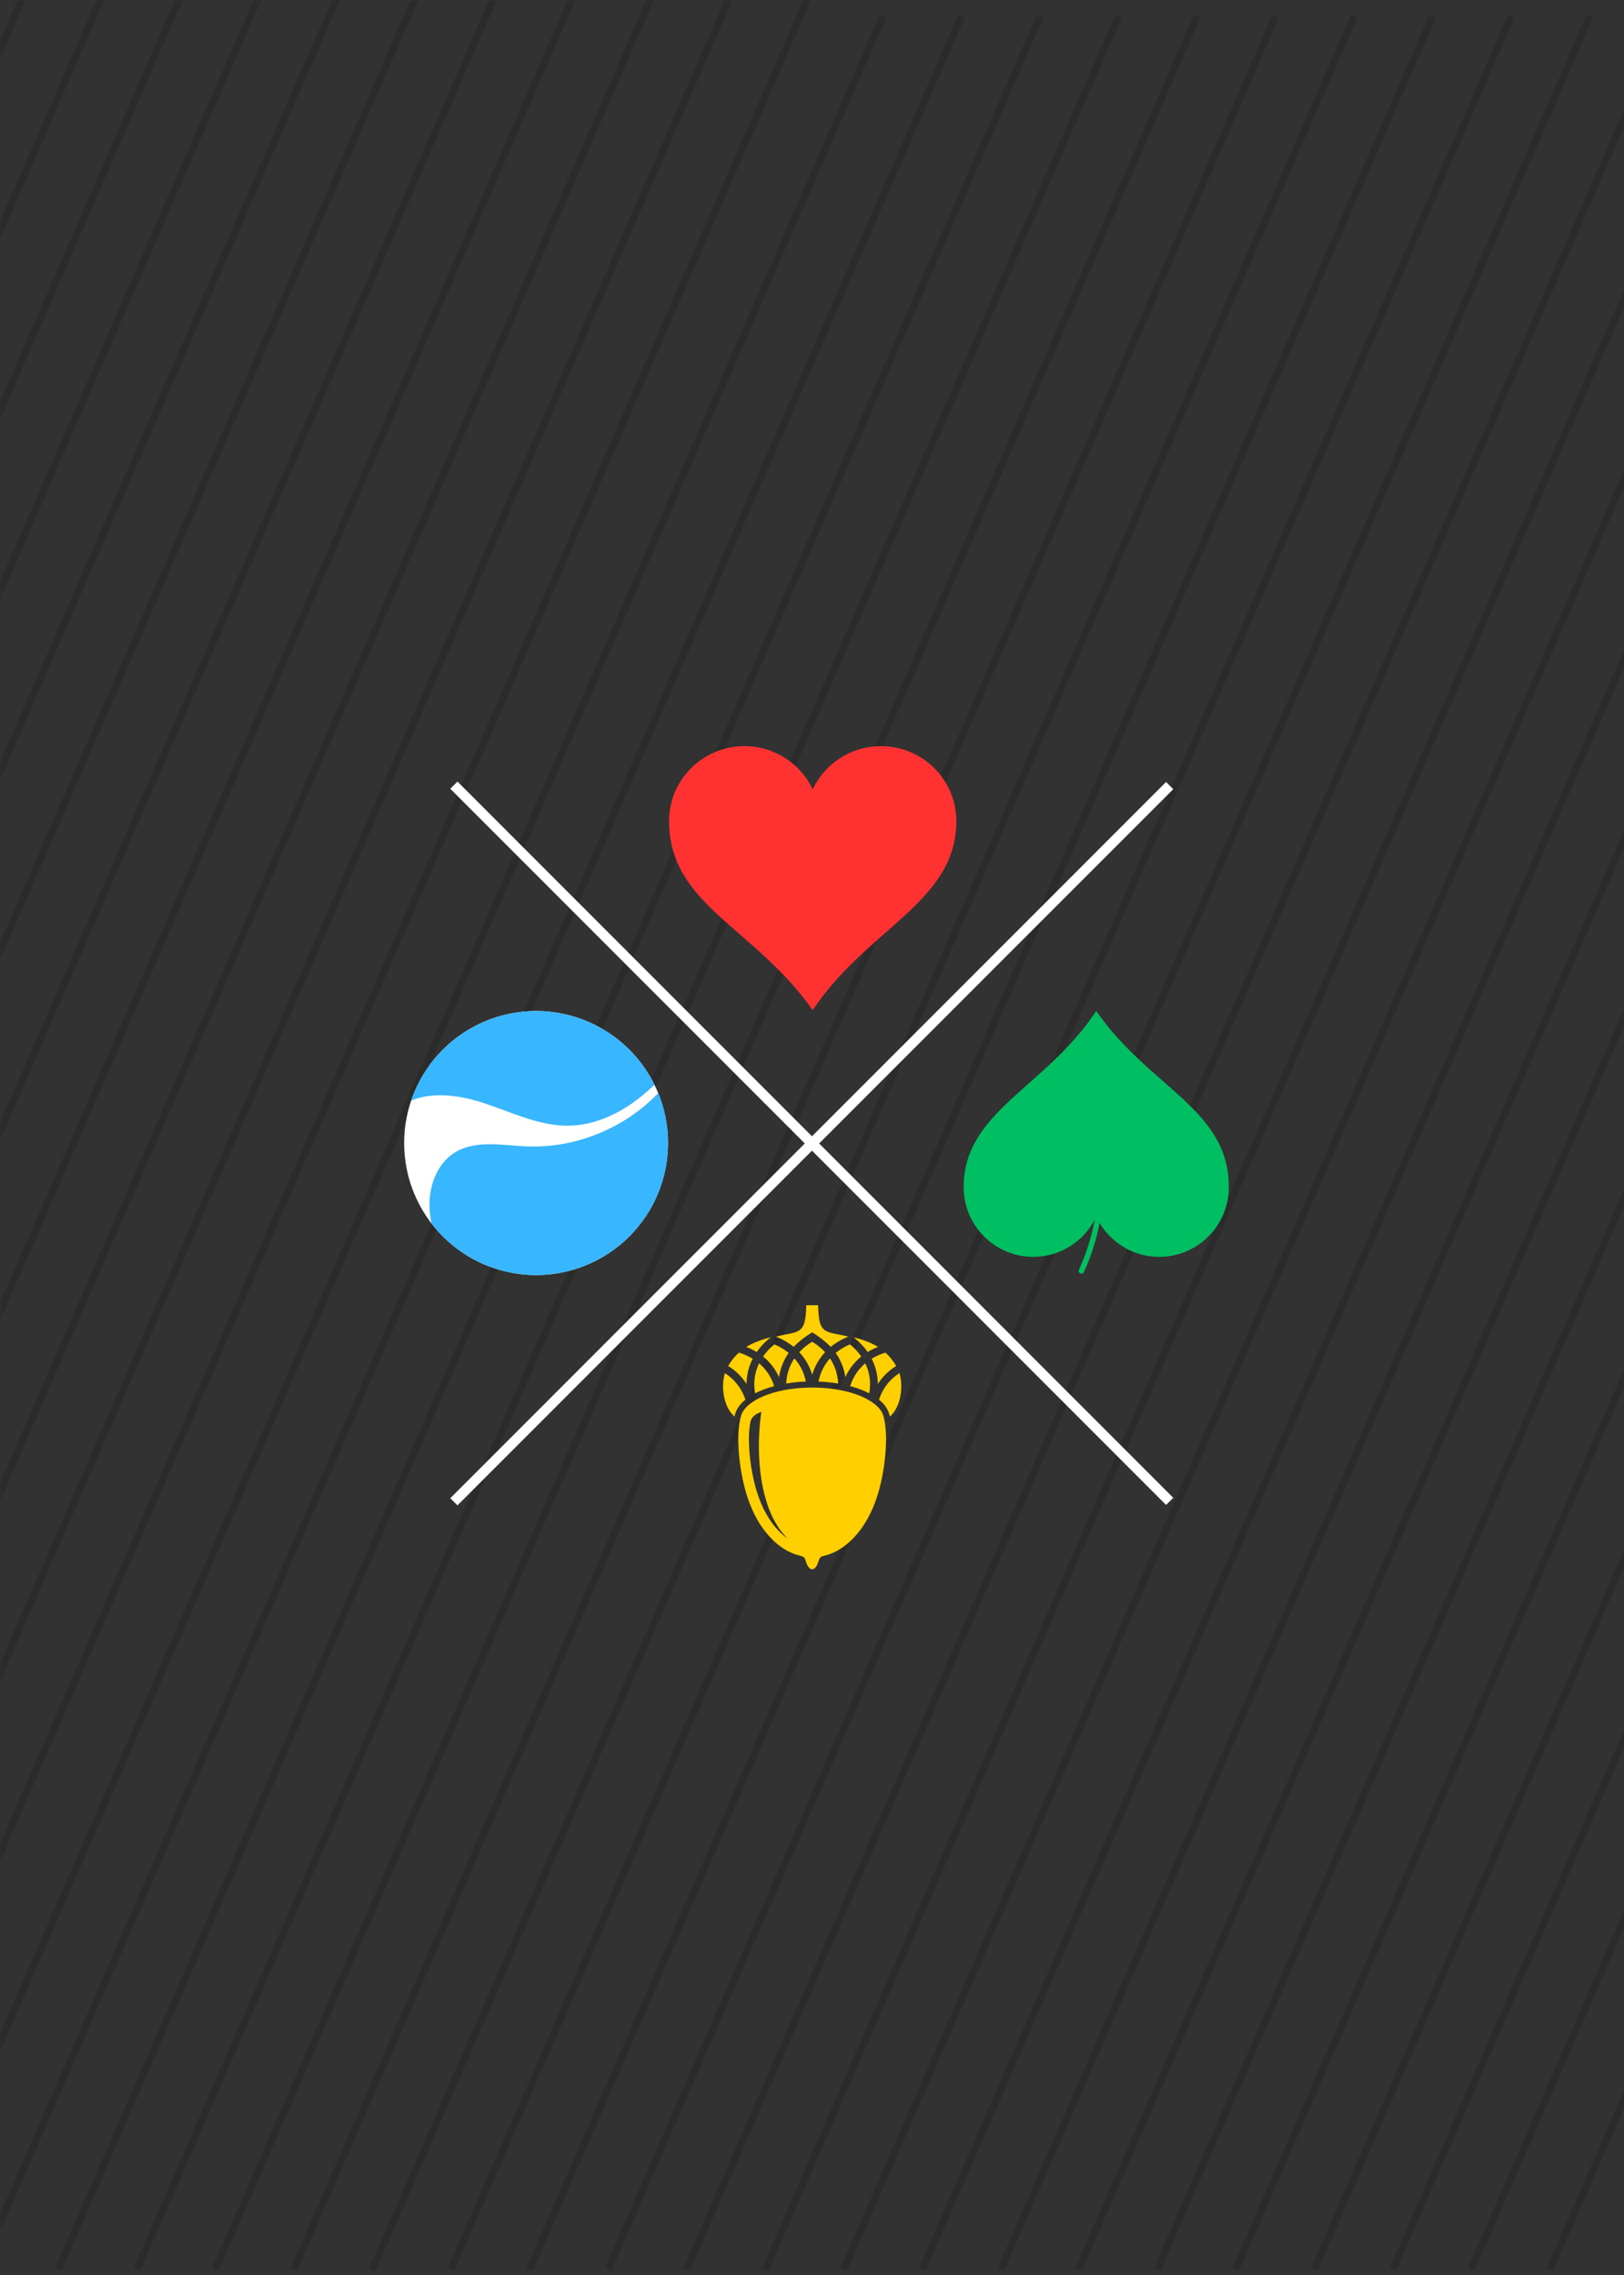 <svg xmlns="http://www.w3.org/2000/svg" xmlns:xlink="http://www.w3.org/1999/xlink" width="480" zoomAndPan="magnify" viewBox="0 0 360 504" height="672" preserveAspectRatio="xMidYMid meet" version="1.0"><defs><filter x="0%" y="0%" width="100%" height="100%" id="75cf1fa3ce"><feColorMatrix values="0 0 0 0 1 0 0 0 0 1 0 0 0 0 1 0 0 0 1 0" color-interpolation-filters="sRGB"/></filter><mask id="17ee3f3e71"><g filter="url(#75cf1fa3ce)"><rect x="-36" width="432" fill="#000000" y="-50.4" height="604.8" fill-opacity="0.137"/></g></mask><clipPath id="81281e921d"><path d="M 0 0 L 1 0 L 1 432.848 L 0 432.848 Z M 0 0 " clip-rule="nonzero"/></clipPath><clipPath id="79ce933062"><path d="M 0 0 L 18 0 L 18 432.848 L 0 432.848 Z M 0 0 " clip-rule="nonzero"/></clipPath><clipPath id="c33a62d57b"><path d="M 0 0 L 35 0 L 35 432.848 L 0 432.848 Z M 0 0 " clip-rule="nonzero"/></clipPath><clipPath id="7d4afe4d67"><path d="M 0 0 L 53 0 L 53 432.848 L 0 432.848 Z M 0 0 " clip-rule="nonzero"/></clipPath><clipPath id="34c22f0bfe"><path d="M 0 0 L 70 0 L 70 432.848 L 0 432.848 Z M 0 0 " clip-rule="nonzero"/></clipPath><clipPath id="4454df1177"><path d="M 0 0 L 88 0 L 88 432.848 L 0 432.848 Z M 0 0 " clip-rule="nonzero"/></clipPath><clipPath id="21345a0179"><path d="M 0 0 L 105 0 L 105 432.848 L 0 432.848 Z M 0 0 " clip-rule="nonzero"/></clipPath><clipPath id="2d7186fa8d"><path d="M 0 0 L 122 0 L 122 432.848 L 0 432.848 Z M 0 0 " clip-rule="nonzero"/></clipPath><clipPath id="3a28569775"><path d="M 0 0 L 140 0 L 140 432.848 L 0 432.848 Z M 0 0 " clip-rule="nonzero"/></clipPath><clipPath id="8072e6a723"><path d="M 0 0 L 157 0 L 157 432.848 L 0 432.848 Z M 0 0 " clip-rule="nonzero"/></clipPath><clipPath id="337d804eed"><path d="M 0 0 L 175 0 L 175 432.848 L 0 432.848 Z M 0 0 " clip-rule="nonzero"/></clipPath><clipPath id="74fca1acd3"><path d="M 0 0 L 192 0 L 192 432.848 L 0 432.848 Z M 0 0 " clip-rule="nonzero"/></clipPath><clipPath id="d928b7050d"><path d="M 0 0 L 208.723 0 L 208.723 432.848 L 0 432.848 Z M 0 0 " clip-rule="nonzero"/></clipPath><clipPath id="c996d84940"><rect x="0" width="209" y="0" height="434"/></clipPath><mask id="45c8a412f5"><g filter="url(#75cf1fa3ce)"><rect x="-36" width="432" fill="#000000" y="-50.4" height="604.8" fill-opacity="0.137"/></g></mask><clipPath id="a3da35914a"><path d="M 0.223 1 L 122 1 L 122 501.648 L 0.223 501.648 Z M 0.223 1 " clip-rule="nonzero"/></clipPath><clipPath id="54ef176589"><path d="M 17 1 L 122 1 L 122 501.648 L 17 501.648 Z M 17 1 " clip-rule="nonzero"/></clipPath><clipPath id="4dbc08ee12"><path d="M 35 1 L 122 1 L 122 501.648 L 35 501.648 Z M 35 1 " clip-rule="nonzero"/></clipPath><clipPath id="49901458bf"><path d="M 52 1 L 122 1 L 122 501.648 L 52 501.648 Z M 52 1 " clip-rule="nonzero"/></clipPath><clipPath id="e9755ea0a1"><path d="M 70 1 L 122 1 L 122 501.648 L 70 501.648 Z M 70 1 " clip-rule="nonzero"/></clipPath><clipPath id="997add0544"><path d="M 87 1 L 122 1 L 122 501.648 L 87 501.648 Z M 87 1 " clip-rule="nonzero"/></clipPath><clipPath id="2275aa3b60"><path d="M 104 1 L 122 1 L 122 501.648 L 104 501.648 Z M 104 1 " clip-rule="nonzero"/></clipPath><clipPath id="d845bc931e"><rect x="0" width="122" y="0" height="502"/></clipPath><mask id="fc7bbf564a"><g filter="url(#75cf1fa3ce)"><rect x="-36" width="432" fill="#000000" y="-50.4" height="604.8" fill-opacity="0.137"/></g></mask><clipPath id="ee92c7a424"><path d="M 0 1 L 197 1 L 197 501.648 L 0 501.648 Z M 0 1 " clip-rule="nonzero"/></clipPath><clipPath id="0c22eabdd5"><path d="M 0 1 L 214 1 L 214 501.648 L 0 501.648 Z M 0 1 " clip-rule="nonzero"/></clipPath><clipPath id="62169dabf6"><path d="M 12 1 L 232 1 L 232 501.648 L 12 501.648 Z M 12 1 " clip-rule="nonzero"/></clipPath><clipPath id="5b23a9fdf3"><path d="M 29 1 L 249 1 L 249 501.648 L 29 501.648 Z M 29 1 " clip-rule="nonzero"/></clipPath><clipPath id="e45377388c"><path d="M 47 1 L 267 1 L 267 501.648 L 47 501.648 Z M 47 1 " clip-rule="nonzero"/></clipPath><clipPath id="614e1faace"><path d="M 64 1 L 284 1 L 284 501.648 L 64 501.648 Z M 64 1 " clip-rule="nonzero"/></clipPath><clipPath id="842072ced3"><path d="M 81 1 L 301 1 L 301 501.648 L 81 501.648 Z M 81 1 " clip-rule="nonzero"/></clipPath><clipPath id="811e50cd48"><path d="M 99 1 L 319 1 L 319 501.648 L 99 501.648 Z M 99 1 " clip-rule="nonzero"/></clipPath><clipPath id="eaf5d72d1d"><path d="M 116 1 L 336 1 L 336 501.648 L 116 501.648 Z M 116 1 " clip-rule="nonzero"/></clipPath><clipPath id="7fda6c0623"><path d="M 134 1 L 354 1 L 354 501.648 L 134 501.648 Z M 134 1 " clip-rule="nonzero"/></clipPath><clipPath id="c596c67871"><path d="M 151 1 L 360 1 L 360 501.648 L 151 501.648 Z M 151 1 " clip-rule="nonzero"/></clipPath><clipPath id="7cebea0e8f"><path d="M 168 1 L 360 1 L 360 501.648 L 168 501.648 Z M 168 1 " clip-rule="nonzero"/></clipPath><clipPath id="41ed81a976"><path d="M 186 1 L 360 1 L 360 501.648 L 186 501.648 Z M 186 1 " clip-rule="nonzero"/></clipPath><clipPath id="d2e4c3111f"><path d="M 203 1 L 360 1 L 360 501.648 L 203 501.648 Z M 203 1 " clip-rule="nonzero"/></clipPath><clipPath id="328b7d072d"><path d="M 221 1 L 360 1 L 360 501.648 L 221 501.648 Z M 221 1 " clip-rule="nonzero"/></clipPath><clipPath id="bab3bd8007"><rect x="0" width="360" y="0" height="502"/></clipPath><clipPath id="9c0a89451c"><path d="M 148.277 165.293 L 212 165.293 L 212 223.793 L 148.277 223.793 Z M 148.277 165.293 " clip-rule="nonzero"/></clipPath><clipPath id="b0e53ec4fe"><path d="M 213.586 223.984 L 272.438 223.984 L 272.438 278.449 L 213.586 278.449 Z M 213.586 223.984 " clip-rule="nonzero"/></clipPath><clipPath id="09b8e51d0b"><path d="M 230 235 L 245 235 L 245 283 L 230 283 Z M 230 235 " clip-rule="nonzero"/></clipPath><clipPath id="3164f4c883"><path d="M 239.781 282.668 L 211.762 263.738 L 231.129 235.078 L 259.145 254.008 Z M 239.781 282.668 " clip-rule="nonzero"/></clipPath><clipPath id="e9c53af351"><path d="M 239.781 282.668 L 208.129 261.281 L 230.961 227.488 L 262.613 248.875 Z M 239.781 282.668 " clip-rule="nonzero"/></clipPath><clipPath id="7218a7acbc"><path d="M 163.645 307.379 L 196.438 307.379 L 196.438 347.66 L 163.645 347.66 Z M 163.645 307.379 " clip-rule="nonzero"/></clipPath><clipPath id="ffc73630d1"><path d="M 160 289.16 L 200 289.16 L 200 314 L 160 314 Z M 160 289.16 " clip-rule="nonzero"/></clipPath><clipPath id="0289fb982f"><path d="M 89.59 223.98 L 148.09 223.98 L 148.09 282.48 L 89.59 282.48 Z M 89.59 223.98 " clip-rule="nonzero"/></clipPath><clipPath id="aec269a908"><path d="M 91 223.98 L 146 223.98 L 146 250 L 91 250 Z M 91 223.98 " clip-rule="nonzero"/></clipPath><clipPath id="2ad4a1e1c2"><path d="M 95 242 L 148.09 242 L 148.09 282.48 L 95 282.48 Z M 95 242 " clip-rule="nonzero"/></clipPath></defs><rect x="-36" width="432" fill="#ffffff" y="-50.4" height="604.8" fill-opacity="1"/><rect x="-36" width="432" fill="#ffffff" y="-50.4" height="604.8" fill-opacity="1"/><rect x="-36" width="432" fill="#323232" y="-50.4" height="604.8" fill-opacity="1"/><g mask="url(#17ee3f3e71)"><g transform="matrix(1, 0, 0, 1, 0, 0)"><g clip-path="url(#c996d84940)"><g clip-path="url(#81281e921d)"><path fill="#000000" d="M -217.59 432.297 L -219.066 431.664 L -1.418 -67.574 L 0.051 -66.938 Z M -217.59 432.297 " fill-opacity="1" fill-rule="nonzero"/></g><g clip-path="url(#79ce933062)"><path fill="#000000" d="M -200.176 432.297 L -201.652 431.664 L 15.992 -67.574 L 17.461 -66.938 Z M -200.176 432.297 " fill-opacity="1" fill-rule="nonzero"/></g><g clip-path="url(#c33a62d57b)"><path fill="#000000" d="M -182.766 432.297 L -184.242 431.664 L 33.406 -67.574 L 34.875 -66.938 Z M -182.766 432.297 " fill-opacity="1" fill-rule="nonzero"/></g><g clip-path="url(#7d4afe4d67)"><path fill="#000000" d="M -165.359 432.297 L -166.828 431.664 L 50.816 -67.574 L 52.289 -66.938 Z M -165.359 432.297 " fill-opacity="1" fill-rule="nonzero"/></g><g clip-path="url(#34c22f0bfe)"><path fill="#000000" d="M -147.945 432.297 L -149.422 431.664 L 68.223 -67.574 L 69.699 -66.938 Z M -147.945 432.297 " fill-opacity="1" fill-rule="nonzero"/></g><g clip-path="url(#4454df1177)"><path fill="#000000" d="M -130.535 432.297 L -132.012 431.664 L 85.637 -67.574 L 87.113 -66.938 Z M -130.535 432.297 " fill-opacity="1" fill-rule="nonzero"/></g><g clip-path="url(#21345a0179)"><path fill="#000000" d="M -113.121 432.297 L -114.598 431.664 L 103.051 -67.574 L 104.523 -66.938 Z M -113.121 432.297 " fill-opacity="1" fill-rule="nonzero"/></g><g clip-path="url(#2d7186fa8d)"><path fill="#000000" d="M -95.707 432.297 L -97.184 431.664 L 120.461 -67.574 L 121.93 -66.938 Z M -95.707 432.297 " fill-opacity="1" fill-rule="nonzero"/></g><g clip-path="url(#3a28569775)"><path fill="#000000" d="M -78.305 432.297 L -79.773 431.664 L 137.875 -67.574 L 139.344 -66.938 Z M -78.305 432.297 " fill-opacity="1" fill-rule="nonzero"/></g><g clip-path="url(#8072e6a723)"><path fill="#000000" d="M -60.891 432.297 L -62.359 431.664 L 155.281 -67.574 L 156.758 -66.938 Z M -60.891 432.297 " fill-opacity="1" fill-rule="nonzero"/></g><g clip-path="url(#337d804eed)"><path fill="#000000" d="M -43.477 432.297 L -44.949 431.664 L 172.691 -67.574 L 174.168 -66.938 Z M -43.477 432.297 " fill-opacity="1" fill-rule="nonzero"/></g><g clip-path="url(#74fca1acd3)"><path fill="#000000" d="M -26.066 432.297 L -27.535 431.664 L 190.105 -67.574 L 191.582 -66.938 Z M -26.066 432.297 " fill-opacity="1" fill-rule="nonzero"/></g><g clip-path="url(#d928b7050d)"><path fill="#000000" d="M -8.652 432.297 L -10.129 431.664 L 207.516 -67.574 L 208.992 -66.938 Z M -8.652 432.297 " fill-opacity="1" fill-rule="nonzero"/></g></g></g></g><g mask="url(#45c8a412f5)"><g transform="matrix(1, 0, 0, 1, 238, 2)"><g clip-path="url(#d845bc931e)"><g clip-path="url(#a3da35914a)"><path fill="#000000" d="M 1.832 501.098 L 0.363 500.461 L 218.004 1.227 L 219.48 1.859 Z M 1.832 501.098 " fill-opacity="1" fill-rule="nonzero"/></g><g clip-path="url(#54ef176589)"><path fill="#000000" d="M 19.246 501.098 L 17.77 500.461 L 235.414 1.227 L 236.891 1.859 Z M 19.246 501.098 " fill-opacity="1" fill-rule="nonzero"/></g><g clip-path="url(#4dbc08ee12)"><path fill="#000000" d="M 36.656 501.098 L 35.184 500.461 L 252.828 1.227 L 254.297 1.859 Z M 36.656 501.098 " fill-opacity="1" fill-rule="nonzero"/></g><g clip-path="url(#49901458bf)"><path fill="#000000" d="M 54.07 501.098 L 52.594 500.461 L 270.242 1.227 L 271.711 1.859 Z M 54.07 501.098 " fill-opacity="1" fill-rule="nonzero"/></g><g clip-path="url(#e9755ea0a1)"><path fill="#000000" d="M 71.484 501.098 L 70.008 500.461 L 287.652 1.227 L 289.125 1.859 Z M 71.484 501.098 " fill-opacity="1" fill-rule="nonzero"/></g><g clip-path="url(#997add0544)"><path fill="#000000" d="M 88.891 501.098 L 87.418 500.461 L 305.066 1.227 L 306.535 1.859 Z M 88.891 501.098 " fill-opacity="1" fill-rule="nonzero"/></g><g clip-path="url(#2275aa3b60)"><path fill="#000000" d="M 106.301 501.098 L 104.824 500.461 L 322.473 1.227 L 323.949 1.859 Z M 106.301 501.098 " fill-opacity="1" fill-rule="nonzero"/></g></g></g></g><g mask="url(#fc7bbf564a)"><g transform="matrix(1, 0, 0, 1, 0, 2)"><g clip-path="url(#bab3bd8007)"><g clip-path="url(#ee92c7a424)"><path fill="#000000" d="M -21.168 501.098 L -22.637 500.461 L 195.004 1.227 L 196.48 1.859 Z M -21.168 501.098 " fill-opacity="1" fill-rule="nonzero"/></g><g clip-path="url(#0c22eabdd5)"><path fill="#000000" d="M -3.754 501.098 L -5.23 500.461 L 212.414 1.227 L 213.891 1.859 Z M -3.754 501.098 " fill-opacity="1" fill-rule="nonzero"/></g><g clip-path="url(#62169dabf6)"><path fill="#000000" d="M 13.656 501.098 L 12.184 500.461 L 229.828 1.227 L 231.297 1.859 Z M 13.656 501.098 " fill-opacity="1" fill-rule="nonzero"/></g><g clip-path="url(#5b23a9fdf3)"><path fill="#000000" d="M 31.07 501.098 L 29.594 500.461 L 247.242 1.227 L 248.711 1.859 Z M 31.07 501.098 " fill-opacity="1" fill-rule="nonzero"/></g><g clip-path="url(#e45377388c)"><path fill="#000000" d="M 48.484 501.098 L 47.008 500.461 L 264.652 1.227 L 266.125 1.859 Z M 48.484 501.098 " fill-opacity="1" fill-rule="nonzero"/></g><g clip-path="url(#614e1faace)"><path fill="#000000" d="M 65.891 501.098 L 64.418 500.461 L 282.066 1.227 L 283.535 1.859 Z M 65.891 501.098 " fill-opacity="1" fill-rule="nonzero"/></g><g clip-path="url(#842072ced3)"><path fill="#000000" d="M 83.301 501.098 L 81.824 500.461 L 299.473 1.227 L 300.949 1.859 Z M 83.301 501.098 " fill-opacity="1" fill-rule="nonzero"/></g><g clip-path="url(#811e50cd48)"><path fill="#000000" d="M 100.715 501.098 L 99.238 500.461 L 316.883 1.227 L 318.359 1.859 Z M 100.715 501.098 " fill-opacity="1" fill-rule="nonzero"/></g><g clip-path="url(#eaf5d72d1d)"><path fill="#000000" d="M 118.125 501.098 L 116.652 500.461 L 334.297 1.227 L 335.773 1.859 Z M 118.125 501.098 " fill-opacity="1" fill-rule="nonzero"/></g><g clip-path="url(#7fda6c0623)"><path fill="#000000" d="M 135.539 501.098 L 134.062 500.461 L 351.711 1.227 L 353.18 1.859 Z M 135.539 501.098 " fill-opacity="1" fill-rule="nonzero"/></g><g clip-path="url(#c596c67871)"><path fill="#000000" d="M 152.945 501.098 L 151.477 500.461 L 369.121 1.227 L 370.59 1.859 Z M 152.945 501.098 " fill-opacity="1" fill-rule="nonzero"/></g><g clip-path="url(#7cebea0e8f)"><path fill="#000000" d="M 170.359 501.098 L 168.887 500.461 L 386.527 1.227 L 388.004 1.859 Z M 170.359 501.098 " fill-opacity="1" fill-rule="nonzero"/></g><g clip-path="url(#41ed81a976)"><path fill="#000000" d="M 187.77 501.098 L 186.301 500.461 L 403.941 1.227 L 405.418 1.859 Z M 187.77 501.098 " fill-opacity="1" fill-rule="nonzero"/></g><g clip-path="url(#d2e4c3111f)"><path fill="#000000" d="M 205.184 501.098 L 203.711 500.461 L 421.352 1.227 L 422.828 1.859 Z M 205.184 501.098 " fill-opacity="1" fill-rule="nonzero"/></g><g clip-path="url(#328b7d072d)"><path fill="#000000" d="M 222.594 501.098 L 221.117 500.461 L 438.766 1.227 L 440.242 1.859 Z M 222.594 501.098 " fill-opacity="1" fill-rule="nonzero"/></g></g></g></g><g clip-path="url(#9c0a89451c)"><path fill="#ff3131" d="M 165.031 165.301 C 155.805 165.301 148.316 172.73 148.316 181.883 C 148.316 200.508 167.25 205.391 180.156 223.801 C 192.355 205.504 211.996 199.91 211.996 181.883 C 211.996 172.73 204.508 165.301 195.281 165.301 C 188.586 165.301 182.824 169.219 180.156 174.863 C 177.488 169.219 171.727 165.301 165.031 165.301 Z M 165.031 165.301 " fill-opacity="1" fill-rule="nonzero"/></g><g clip-path="url(#b0e53ec4fe)"><path fill="#00bf63" d="M 256.969 278.441 C 265.488 278.441 272.398 271.523 272.398 263.004 C 272.398 245.664 254.922 241.117 243.008 223.977 C 231.746 241.012 213.617 246.219 213.617 263.004 C 213.617 271.523 220.531 278.441 229.047 278.441 C 235.227 278.441 240.543 274.793 243.008 269.539 C 245.473 274.793 250.789 278.441 256.969 278.441 Z M 256.969 278.441 " fill-opacity="1" fill-rule="nonzero"/></g><g clip-path="url(#09b8e51d0b)"><g clip-path="url(#3164f4c883)"><g clip-path="url(#e9c53af351)"><path fill="#00bf63" d="M 231.34 228.004 C 231.367 228.02 231.391 228.039 231.41 228.059 C 244.867 240.348 248.68 263.457 240.281 281.809 C 240.211 281.957 240.098 282.062 239.941 282.121 C 239.785 282.18 239.629 282.172 239.48 282.105 C 239.328 282.035 239.223 281.922 239.164 281.77 C 239.109 281.613 239.113 281.457 239.18 281.305 C 247.371 263.41 243.68 240.906 230.594 228.953 C 230.477 228.848 230.414 228.715 230.402 228.555 C 230.387 228.398 230.43 228.258 230.527 228.133 C 230.625 228.008 230.754 227.934 230.91 227.906 C 231.066 227.883 231.211 227.914 231.34 228.004 Z M 231.34 228.004 " fill-opacity="1" fill-rule="nonzero"/></g></g></g><g clip-path="url(#7218a7acbc)"><path fill="#ffcf00" d="M 166.363 314.953 C 166.105 316.164 166.027 317.484 166.02 318.691 C 166.004 320.539 166.156 322.41 166.414 324.242 C 166.508 324.906 166.617 325.57 166.742 326.234 C 167.535 330.484 168.992 334.84 171.781 338.203 C 172.605 339.199 173.566 340.141 174.633 340.879 C 172.184 338.508 170.652 335.336 169.699 331.98 C 168.016 326.039 167.871 318.84 168.77 312.785 C 167.719 313.148 166.609 313.805 166.363 314.953 Z M 181.445 345.879 C 181.695 345.031 181.852 344.875 182.73 344.656 C 184.703 344.172 186.613 343.145 188.324 341.582 C 192.559 337.711 194.625 332.172 195.652 326.664 C 196.52 322.031 196.742 316.965 195.828 313.695 C 194.867 310.25 188.551 307.562 180.781 307.402 C 180.535 307.395 180.285 307.395 180.039 307.395 C 179.793 307.395 179.543 307.395 179.297 307.402 C 171.527 307.562 165.211 310.25 164.25 313.695 C 163.336 316.965 163.559 322.031 164.426 326.664 C 165.453 332.172 167.52 337.711 171.754 341.582 C 173.465 343.145 175.375 344.172 177.348 344.656 C 178.227 344.875 178.383 345.031 178.633 345.879 C 179.34 348.258 180.738 348.258 181.445 345.879 " fill-opacity="1" fill-rule="evenodd"/></g><g clip-path="url(#ffc73630d1)"><path fill="#ffcf00" d="M 178.633 306.066 C 178.246 304.074 177.355 302.344 176.094 300.934 C 175.012 302.543 174.367 304.422 174.285 306.504 C 175.738 306.262 177.207 306.121 178.633 306.066 Z M 168.273 302.027 C 167.367 303.898 167 306.008 167.316 308.25 C 167.336 308.395 167.359 308.543 167.387 308.688 C 167.824 308.457 168.266 308.25 168.695 308.07 C 169.629 307.68 170.605 307.352 171.613 307.082 C 170.969 305.016 169.801 303.32 168.273 302.027 Z M 165.23 310.086 C 165.109 309.715 164.965 309.34 164.801 308.969 C 163.879 306.902 162.445 305.305 160.684 304.199 C 159.793 307.219 160.348 311.621 162.812 313.836 C 162.855 313.664 162.898 313.5 162.945 313.332 C 163.305 312.035 164.172 310.914 165.23 310.086 Z M 161.418 302.629 C 163.094 303.648 164.465 305.008 165.484 306.609 C 165.496 304.684 165.949 302.777 166.855 301.008 C 165.918 300.438 164.891 299.988 163.797 299.664 C 162.84 300.508 162.039 301.527 161.418 302.629 Z M 170.848 296.285 C 169.586 297.258 168.551 298.355 167.738 299.527 C 167.027 299.094 166.258 298.715 165.434 298.402 C 166.812 297.496 169.379 296.57 170.848 296.285 Z M 172.688 305.082 C 172.969 303.176 173.684 301.352 174.828 299.727 C 173.898 298.961 172.832 298.324 171.668 297.828 C 170.684 298.625 169.836 299.527 169.152 300.52 C 170.699 301.77 171.891 303.328 172.688 305.082 Z M 181.445 306.066 C 181.832 304.074 182.723 302.344 183.988 300.934 C 185.066 302.543 185.711 304.422 185.793 306.504 C 184.34 306.262 182.875 306.121 181.445 306.066 Z M 191.805 302.027 C 192.711 303.898 193.078 306.008 192.762 308.25 C 192.742 308.395 192.719 308.543 192.691 308.688 C 192.254 308.457 191.812 308.25 191.387 308.07 C 190.453 307.68 189.473 307.352 188.465 307.082 C 189.109 305.016 190.277 303.32 191.805 302.027 Z M 194.848 310.086 C 194.969 309.715 195.113 309.34 195.277 308.969 C 196.199 306.902 197.633 305.305 199.395 304.199 C 200.285 307.219 199.73 311.621 197.266 313.836 C 197.223 313.664 197.18 313.5 197.137 313.332 C 196.773 312.035 195.906 310.914 194.848 310.086 Z M 198.66 302.629 C 196.984 303.648 195.613 305.008 194.598 306.609 C 194.582 304.684 194.129 302.777 193.227 301.008 C 194.16 300.438 195.188 299.988 196.285 299.664 C 197.238 300.508 198.039 301.527 198.66 302.629 Z M 189.23 296.285 C 190.492 297.258 191.527 298.355 192.34 299.527 C 193.051 299.094 193.82 298.715 194.645 298.402 C 193.27 297.496 190.699 296.57 189.23 296.285 Z M 187.391 305.082 C 187.109 303.176 186.395 301.352 185.25 299.727 C 186.18 298.961 187.246 298.324 188.41 297.828 C 189.395 298.625 190.242 299.527 190.926 300.52 C 189.379 301.77 188.188 303.328 187.391 305.082 Z M 180.039 297.246 C 181.125 297.898 182.09 298.676 182.906 299.562 C 181.547 301.016 180.582 302.723 180.039 304.566 C 179.496 302.723 178.531 301.016 177.172 299.562 C 177.988 298.676 178.953 297.898 180.039 297.246 Z M 178.723 289.16 L 181.359 289.16 C 181.457 295.957 183.035 294.828 188.059 296.113 C 186.574 296.707 185.273 297.473 184.164 298.383 C 182.988 297.199 181.559 296.074 180.039 295.168 C 178.52 296.074 177.09 297.199 175.914 298.383 C 174.805 297.473 173.504 296.707 172.02 296.113 C 177.043 294.828 178.621 295.957 178.723 289.16 " fill-opacity="1" fill-rule="evenodd"/></g><g clip-path="url(#0289fb982f)"><path fill="#ffffff" d="M 148.082 253.227 C 148.082 254.184 148.035 255.141 147.941 256.094 C 147.848 257.047 147.707 257.992 147.52 258.934 C 147.332 259.871 147.102 260.801 146.82 261.715 C 146.543 262.633 146.223 263.535 145.855 264.418 C 145.488 265.305 145.078 266.168 144.629 267.012 C 144.176 267.859 143.684 268.68 143.152 269.477 C 142.621 270.273 142.051 271.039 141.441 271.781 C 140.836 272.52 140.191 273.23 139.516 273.906 C 138.84 274.586 138.129 275.227 137.387 275.836 C 136.648 276.441 135.879 277.012 135.082 277.543 C 134.285 278.078 133.465 278.566 132.621 279.02 C 131.777 279.473 130.91 279.879 130.027 280.246 C 129.141 280.613 128.242 280.938 127.324 281.215 C 126.406 281.492 125.48 281.723 124.539 281.91 C 123.602 282.098 122.656 282.238 121.703 282.332 C 120.75 282.426 119.793 282.473 118.836 282.473 C 117.879 282.473 116.922 282.426 115.969 282.332 C 115.016 282.238 114.07 282.098 113.129 281.91 C 112.191 281.723 111.262 281.492 110.344 281.215 C 109.43 280.938 108.527 280.613 107.645 280.246 C 106.758 279.879 105.895 279.473 105.047 279.02 C 104.203 278.566 103.383 278.078 102.586 277.543 C 101.789 277.012 101.023 276.441 100.281 275.836 C 99.543 275.227 98.832 274.586 98.156 273.906 C 97.477 273.23 96.836 272.52 96.227 271.781 C 95.621 271.039 95.051 270.273 94.52 269.477 C 93.984 268.68 93.492 267.859 93.043 267.012 C 92.59 266.168 92.184 265.305 91.816 264.418 C 91.449 263.535 91.125 262.633 90.848 261.715 C 90.57 260.801 90.336 259.871 90.152 258.934 C 89.965 257.992 89.824 257.047 89.73 256.094 C 89.637 255.141 89.59 254.184 89.59 253.227 C 89.59 252.27 89.637 251.312 89.73 250.359 C 89.824 249.406 89.965 248.461 90.152 247.52 C 90.336 246.582 90.57 245.652 90.848 244.738 C 91.125 243.82 91.449 242.918 91.816 242.035 C 92.184 241.148 92.59 240.285 93.043 239.441 C 93.492 238.594 93.984 237.773 94.52 236.977 C 95.051 236.184 95.621 235.414 96.227 234.672 C 96.836 233.934 97.477 233.223 98.156 232.547 C 98.832 231.871 99.543 231.227 100.281 230.621 C 101.023 230.012 101.789 229.441 102.586 228.91 C 103.383 228.379 104.203 227.887 105.047 227.434 C 105.895 226.984 106.758 226.574 107.645 226.207 C 108.527 225.84 109.43 225.52 110.344 225.238 C 111.262 224.961 112.191 224.73 113.129 224.543 C 114.07 224.355 115.016 224.215 115.969 224.121 C 116.922 224.027 117.879 223.98 118.836 223.98 C 119.793 223.98 120.75 224.027 121.703 224.121 C 122.656 224.215 123.602 224.355 124.539 224.543 C 125.48 224.73 126.406 224.961 127.324 225.238 C 128.242 225.52 129.141 225.84 130.027 226.207 C 130.91 226.574 131.777 226.984 132.621 227.434 C 133.465 227.887 134.285 228.379 135.082 228.91 C 135.879 229.441 136.648 230.012 137.387 230.621 C 138.129 231.227 138.84 231.871 139.516 232.547 C 140.191 233.223 140.836 233.934 141.441 234.672 C 142.051 235.414 142.621 236.184 143.152 236.977 C 143.684 237.773 144.176 238.594 144.629 239.441 C 145.078 240.285 145.488 241.148 145.855 242.035 C 146.223 242.918 146.543 243.82 146.82 244.738 C 147.102 245.652 147.332 246.582 147.52 247.52 C 147.707 248.461 147.848 249.406 147.941 250.359 C 148.035 251.312 148.082 252.27 148.082 253.227 Z M 148.082 253.227 " fill-opacity="1" fill-rule="nonzero"/></g><g clip-path="url(#aec269a908)"><path fill="#38b6ff" d="M 107.086 244.324 C 113.387 246.379 119.566 249.512 126.191 249.383 C 131.996 249.273 137.523 246.609 142.055 242.98 C 143.105 242.141 144.109 241.246 145.078 240.316 C 144.48 239.098 143.797 237.926 143.035 236.801 C 142.27 235.676 141.434 234.609 140.52 233.602 C 139.609 232.594 138.633 231.656 137.59 230.785 C 136.547 229.914 135.449 229.117 134.293 228.398 C 133.141 227.68 131.941 227.047 130.699 226.496 C 129.457 225.945 128.184 225.48 126.875 225.109 C 125.57 224.734 124.242 224.453 122.898 224.266 C 121.551 224.074 120.199 223.98 118.84 223.98 C 105.977 223.98 95.055 232.281 91.137 243.812 C 95.977 241.805 101.945 242.645 107.086 244.324 Z M 107.086 244.324 " fill-opacity="1" fill-rule="nonzero"/></g><g clip-path="url(#2ad4a1e1c2)"><path fill="#38b6ff" d="M 116.723 253.973 C 111.332 253.746 105.48 252.48 100.883 255.289 C 96.711 257.828 94.918 263.156 95.242 268.027 C 95.312 269.051 95.449 270.062 95.66 271.066 C 97.027 272.844 98.574 274.441 100.309 275.859 C 102.039 277.281 103.91 278.484 105.918 279.473 C 107.93 280.461 110.023 281.211 112.207 281.715 C 114.387 282.223 116.598 282.477 118.84 282.473 C 134.992 282.473 148.09 269.379 148.09 253.223 C 148.094 249.391 147.371 245.699 145.918 242.152 C 138.449 249.984 127.535 254.422 116.723 253.973 Z M 116.723 253.973 " fill-opacity="1" fill-rule="nonzero"/></g><path stroke-linecap="butt" transform="matrix(0.53, -0.53, 0.53, 0.53, 99.82, 331.909)" fill="none" stroke-linejoin="miter" d="M -0.001 1.497 L 299.373 1.501 " stroke="#ffffff" stroke-width="3" stroke-opacity="1" stroke-miterlimit="4"/><path stroke-linecap="butt" transform="matrix(0.53, 0.53, -0.53, 0.53, 101.411, 173.149)" fill="none" stroke-linejoin="miter" d="M -0.001 1.502 L 299.372 1.498 " stroke="#ffffff" stroke-width="3" stroke-opacity="1" stroke-miterlimit="4"/></svg>